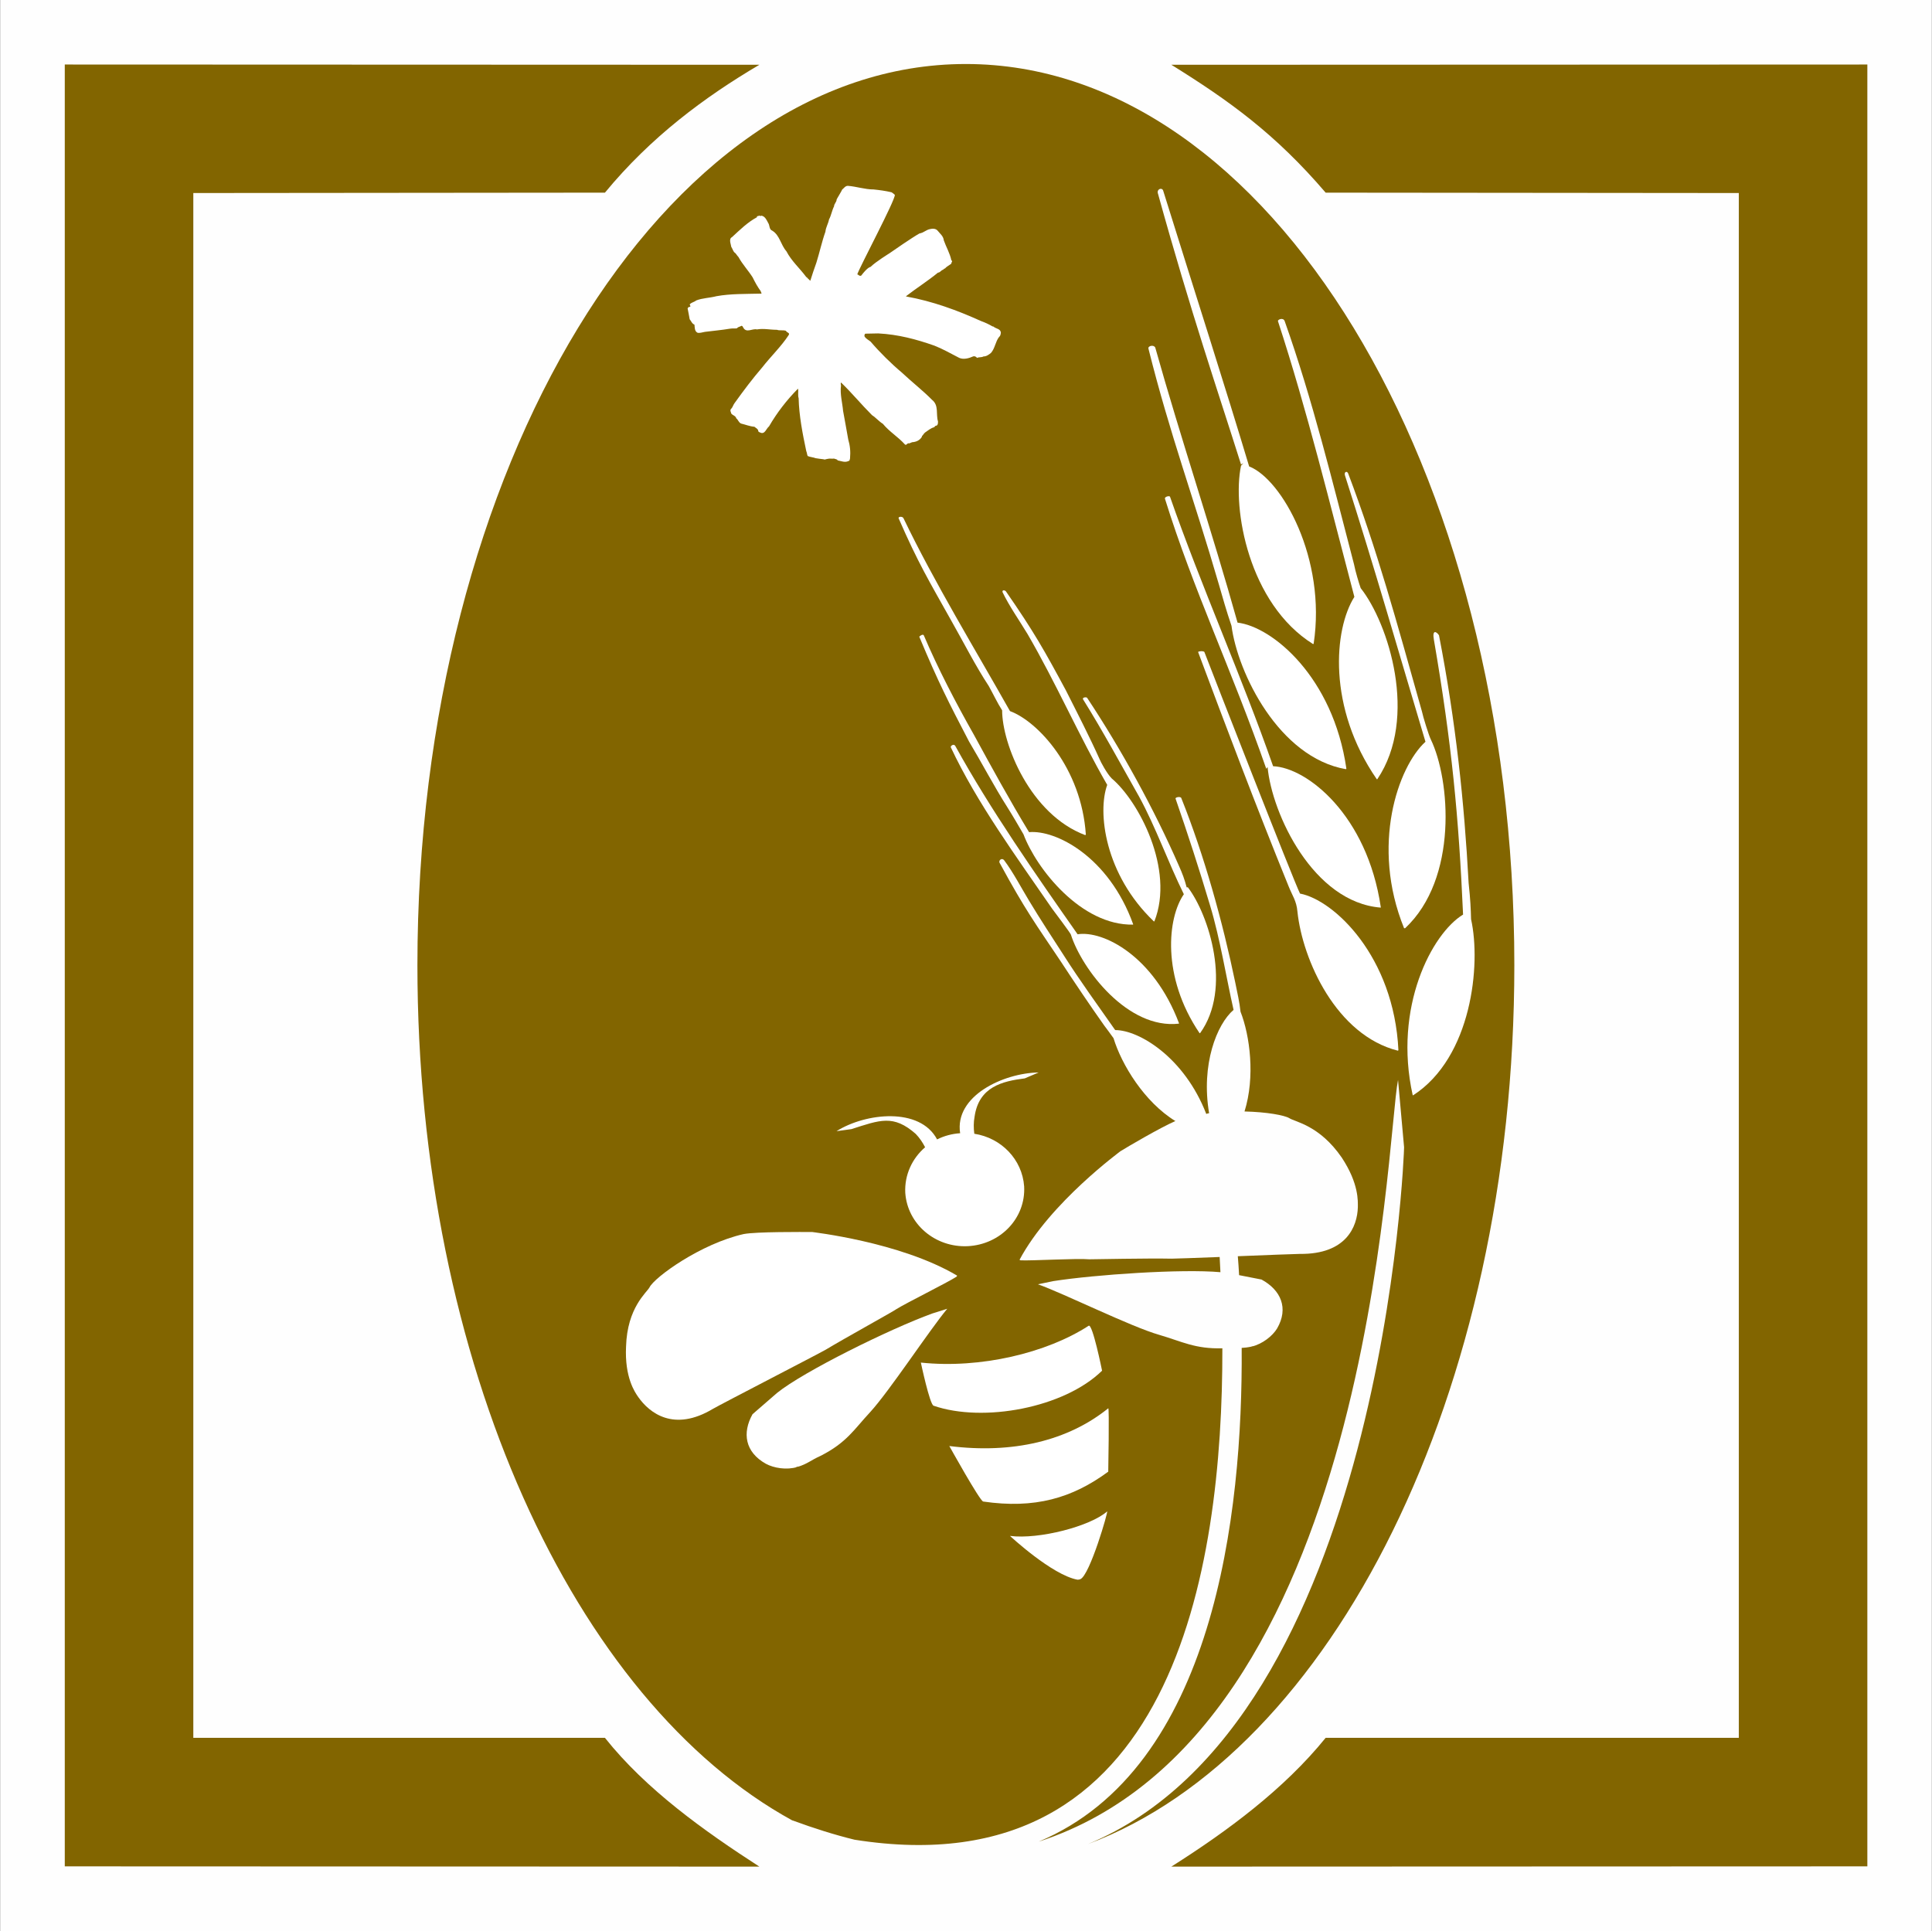 <?xml version="1.0" encoding="UTF-8" standalone="no"?>
<svg
   version="1.2"
   width="150.01mm"
   height="149.96mm"
   viewBox="0 0 15001 14995.999"
   preserveAspectRatio="xMidYMid"
   fill-rule="evenodd"
   stroke-width="28.222"
   stroke-linejoin="round"
   xml:space="preserve"
   id="svg46"
   sodipodi:docname="ID15a37.svg"
   inkscape:version="1.2.2 (b0a8486541, 2022-12-01)"
   xmlns:inkscape="http://www.inkscape.org/namespaces/inkscape"
   xmlns:sodipodi="http://sodipodi.sourceforge.net/DTD/sodipodi-0.dtd"
   xmlns="http://www.w3.org/2000/svg"
   xmlns:svg="http://www.w3.org/2000/svg"
   xmlns:ooo="http://xml.openoffice.org/svg/export"><rect x="0" y="0" width="15001" height="14995.999" fill="#333333" stroke="none"/><sodipodi:namedview
   id="namedview46"
   pagecolor="#ffffff"
   bordercolor="#000000"
   borderopacity="0.25"
   inkscape:showpageshadow="2"
   inkscape:pageopacity="0.0"
   inkscape:pagecheckerboard="true"
   inkscape:deskcolor="#d1d1d1"
   inkscape:document-units="mm"
   fit-margin-top="50"
   fit-margin-left="50"
   fit-margin-right="50"
   fit-margin-bottom="50"
   showgrid="false"
   inkscape:zoom="2.556842"
   inkscape:cx="533.27503"
   inkscape:cy="61.403872"
   inkscape:window-width="1280"
   inkscape:window-height="731"
   inkscape:window-x="0"
   inkscape:window-y="0"
   inkscape:window-maximized="1"
   inkscape:current-layer="svg46" />
 <defs
   class="ClipPathGroup"
   id="defs2">
  <clipPath
   id="presentation_clip_path"
   clipPathUnits="userSpaceOnUse">
   <rect
   x="0"
   y="0"
   width="21001"
   height="29703"
   id="rect1" />
  </clipPath>
  <clipPath
   id="presentation_clip_path_shrink"
   clipPathUnits="userSpaceOnUse">
   <rect
   x="21"
   y="29"
   width="20959"
   height="29644"
   id="rect2" />
  </clipPath>
 </defs>
 <defs
   class="TextShapeIndex"
   id="defs3">
  <g
   ooo:slide="id1"
   ooo:id-list="id3 id4 id5 id6 id7 id8 id9 id10 id11 id12 id13 id14 id15 id16 id17 id18 id19 id20 id21 id22 id23 id24 id25 id26 id27 id28 id29 id30 id31"
   id="g2" />
 </defs>
 <defs
   class="EmbeddedBulletChars"
   id="defs12">
  <g
   id="bullet-char-template-57356"
   transform="matrix(4.8828125e-4,0,0,-4.8828125e-4,0,0)">
   <path
   d="M 580,1141 1163,571 580,0 -4,571 Z"
   id="path3" />
  </g>
  <g
   id="bullet-char-template-57354"
   transform="matrix(4.8828125e-4,0,0,-4.8828125e-4,0,0)">
   <path
   d="M 8,1128 H 1137 V 0 H 8 Z"
   id="path4" />
  </g>
  <g
   id="bullet-char-template-10146"
   transform="matrix(4.8828125e-4,0,0,-4.8828125e-4,0,0)">
   <path
   d="M 174,0 602,739 174,1481 1456,739 Z M 1358,739 309,1346 659,739 Z"
   id="path5" />
  </g>
  <g
   id="bullet-char-template-10132"
   transform="matrix(4.8828125e-4,0,0,-4.8828125e-4,0,0)">
   <path
   d="M 2015,739 1276,0 H 717 l 543,543 H 174 v 393 h 1086 l -543,545 h 557 z"
   id="path6" />
  </g>
  <g
   id="bullet-char-template-10007"
   transform="matrix(4.8828125e-4,0,0,-4.8828125e-4,0,0)">
   <path
   d="m 0,-2 c -7,16 -16,29 -25,39 l 381,530 c -94,256 -141,385 -141,387 0,25 13,38 40,38 9,0 21,-2 34,-5 21,4 42,12 65,25 l 27,-13 111,-251 280,301 64,-25 24,25 c 21,-10 41,-24 62,-43 C 886,937 835,863 770,784 769,783 710,716 594,584 L 774,223 c 0,-27 -21,-55 -63,-84 l 16,-20 C 717,90 699,76 672,76 641,76 570,178 457,381 L 164,-76 c -22,-34 -53,-51 -92,-51 -42,0 -63,17 -64,51 -7,9 -10,24 -10,44 0,9 1,19 2,30 z"
   id="path7" />
  </g>
  <g
   id="bullet-char-template-10004"
   transform="matrix(4.8828125e-4,0,0,-4.8828125e-4,0,0)">
   <path
   d="M 285,-33 C 182,-33 111,30 74,156 52,228 41,333 41,471 c 0,78 14,145 41,201 34,71 87,106 158,106 53,0 88,-31 106,-94 l 23,-176 c 8,-64 28,-97 59,-98 l 735,706 c 11,11 33,17 66,17 42,0 63,-15 63,-46 V 965 c 0,-36 -10,-64 -30,-84 L 442,47 C 390,-6 338,-33 285,-33 Z"
   id="path8" />
  </g>
  <g
   id="bullet-char-template-9679"
   transform="matrix(4.8828125e-4,0,0,-4.8828125e-4,0,0)">
   <path
   d="M 813,0 C 632,0 489,54 383,161 276,268 223,411 223,592 c 0,181 53,324 160,431 106,107 249,161 430,161 179,0 323,-54 432,-161 108,-107 162,-251 162,-431 0,-180 -54,-324 -162,-431 C 1136,54 992,0 813,0 Z"
   id="path9" />
  </g>
  <g
   id="bullet-char-template-8226"
   transform="matrix(4.8828125e-4,0,0,-4.8828125e-4,0,0)">
   <path
   d="m 346,457 c -73,0 -137,26 -191,78 -54,51 -81,114 -81,188 0,73 27,136 81,188 54,52 118,78 191,78 73,0 134,-26 185,-79 51,-51 77,-114 77,-187 0,-75 -25,-137 -76,-188 -50,-52 -112,-78 -186,-78 z"
   id="path10" />
  </g>
  <g
   id="bullet-char-template-8211"
   transform="matrix(4.8828125e-4,0,0,-4.8828125e-4,0,0)">
   <path
   d="M -4,459 H 1135 V 606 H -4 Z"
   id="path11" />
  </g>
  <g
   id="bullet-char-template-61548"
   transform="matrix(4.8828125e-4,0,0,-4.8828125e-4,0,0)">
   <path
   d="m 173,740 c 0,163 58,303 173,419 116,115 255,173 419,173 163,0 302,-58 418,-173 116,-116 174,-256 174,-419 0,-163 -58,-303 -174,-418 C 1067,206 928,148 765,148 601,148 462,206 346,322 231,437 173,577 173,740 Z"
   id="path12" />
  </g>
 </defs>
 <g
   id="g12"
   transform="translate(-2652,-5770)">
  <g
   id="id2"
   class="Master_Slide">
   <g
   id="bg-id2"
   class="Background" />
   <g
   id="bo-id2"
   class="BackgroundObjects" />
  </g>
 </g>
 <g
   class="SlideGroup"
   id="g46"
   transform="translate(-2652,-5770)">
  <g
   id="g45">
   <g
   id="container-id1">
    <g
   id="id1"
   class="Slide"
   clip-path="url(#presentation_clip_path)">
     <g
   class="Page"
   id="g44">
      <g
   class="Group"
   id="g43">
       <g
   class="com.sun.star.drawing.PolyPolygonShape"
   id="g13">
        <g
   id="id3">
         <rect
   class="BoundingBox"
   stroke="none"
   fill="none"
   x="2652"
   y="5770"
   width="15001"
   height="14996"
   id="rect12" />
         <path
   fill="#fefefe"
   stroke="none"
   d="M 2653,5770 V 20765 H 17652 V 5770 Z"
   id="path13" />
        </g>
       </g>
       <g
   class="Group"
   id="g18"
   style="display:none">
        <g
   class="com.sun.star.drawing.LineShape"
   id="g14">
         <g
   id="id4">
          <rect
   class="BoundingBox"
   stroke="none"
   fill="none"
   x="2628"
   y="5771"
   width="53"
   height="14994"
   id="rect13" />
          <path
   fill="none"
   stroke="#1b1918"
   stroke-width="51"
   stroke-linejoin="miter"
   d="M 2654,20764 V 5771"
   id="path14" />
         </g>
        </g>
        <g
   class="com.sun.star.drawing.LineShape"
   id="g15">
         <g
   id="id5">
          <rect
   class="BoundingBox"
   stroke="none"
   fill="none"
   x="2654"
   y="20739"
   width="14997"
   height="53"
   id="rect14" />
          <path
   fill="none"
   stroke="#1b1918"
   stroke-width="51"
   stroke-linejoin="miter"
   d="M 17650,20765 H 2654"
   id="path15" />
         </g>
        </g>
        <g
   class="com.sun.star.drawing.LineShape"
   id="g16">
         <g
   id="id6">
          <rect
   class="BoundingBox"
   stroke="none"
   fill="none"
   x="17624"
   y="5771"
   width="53"
   height="14994"
   id="rect15" />
          <path
   fill="none"
   stroke="#1b1918"
   stroke-width="51"
   stroke-linejoin="miter"
   d="M 17650,5771 V 20764"
   id="path16" />
         </g>
        </g>
        <g
   class="com.sun.star.drawing.LineShape"
   id="g17">
         <g
   id="id7">
          <rect
   class="BoundingBox"
   stroke="none"
   fill="none"
   x="2654"
   y="5745"
   width="14997"
   height="53"
   id="rect16" />
          <path
   fill="none"
   stroke="#1b1918"
   stroke-width="51"
   stroke-linejoin="miter"
   d="M 2654,5771 H 17650"
   id="path17" />
         </g>
        </g>
       </g>
       <g
   class="com.sun.star.drawing.ClosedBezierShape"
   id="g19">
        <g
   id="id8">
         <rect
   class="BoundingBox"
   stroke="none"
   fill="none"
   x="11747"
   y="6271"
   width="5405"
   height="13995"
   id="rect18" />
         <path
   fill="#826500"
   stroke="none"
   d="m 11747,20265 5404,-2 V 6271 l -5404,2 c 449,279 807,536 1198,993 l 3208,3 v 11996 h -3208 c -322,398 -762,724 -1198,1000 z"
   id="path18" />
        </g>
       </g>
       <g
   class="com.sun.star.drawing.ClosedBezierShape"
   id="g20">
        <g
   id="id9">
         <rect
   class="BoundingBox"
   stroke="none"
   fill="none"
   x="3155"
   y="6270"
   width="5394"
   height="13996"
   id="rect19" />
         <path
   fill="#826500"
   stroke="none"
   d="m 8548,20265 -5393,-2 V 6271 l 5393,2 c -427,252 -843,561 -1199,993 l -3196,3 v 11996 h 3196 c 320,403 775,726 1199,1000 z"
   id="path19" />
        </g>
       </g>
       <g
   class="com.sun.star.drawing.ClosedBezierShape"
   id="g21">
        <g
   id="id10">
         <rect
   class="BoundingBox"
   stroke="none"
   fill="none"
   x="5893"
   y="6267"
   width="8518"
   height="13832"
   id="rect20" />
         <path
   fill="#826500"
   stroke="none"
   d="m 12018,14420 c -170,-439 -522,-651 -706,-651 l -4,-4 c -131,-187 -272,-381 -393,-571 -91,-141 -186,-285 -273,-430 -59,-97 -121,-217 -192,-312 -20,-27 -49,2 -35,21 199,366 277,470 472,761 108,165 227,342 339,500 24,31 48,65 72,98 62,204 239,496 481,644 l 2,-2 c -122,53 -375,202 -430,236 9,-5 -545,396 -783,843 l 9,4 c 91,4 441,-17 532,-8 30,0 463,-9 640,-5 29,0 189,-6 373,-13 2,38 4,78 6,118 -302,-27 -974,19 -1296,69 l -121,25 c 208,74 722,330 943,393 175,51 277,110 489,104 3,1718 -380,4209 -2856,3816 -155,-38 -314,-88 -482,-150 v 1 c -1692,-927 -2912,-3551 -2912,-6642 0,-3869 1908,-6998 4258,-6998 2350,0 4259,3129 4259,6998 0,3328 -1416,6116 -3311,6825 2303,-951 2457,-5411 2455,-5411 l -47,-523 c -93,458 -194,5071 -2790,5915 1364,-572 1585,-2549 1576,-3834 23,-1 48,-4 80,-11 -34,9 35,-12 0,0 82,-20 160,-82 195,-140 91,-157 30,-298 -121,-380 l -174,-34 c -3,-52 -6,-101 -10,-147 228,-9 451,-18 482,-18 359,4 446,-211 450,-363 0,-46 9,-182 -125,-385 -173,-252 -364,-277 -407,-306 -38,-23 -176,-48 -346,-52 h -2 c 84,-269 42,-589 -31,-775 -7,-71 -26,-152 -41,-227 -97,-468 -240,-985 -419,-1432 -6,-15 -51,-6 -44,6 96,277 184,548 268,830 77,254 126,563 182,809 -130,111 -254,424 -190,802 h 3 c -9,1 -17,3 -25,6 z"
   id="path20" />
        </g>
       </g>
       <g
   class="com.sun.star.drawing.ClosedBezierShape"
   id="g22">
        <g
   id="id11">
         <rect
   class="BoundingBox"
   stroke="none"
   fill="none"
   x="7991"
   y="7213"
   width="2433"
   height="2145"
   id="rect21" />
         <path
   fill="#ffffff"
   stroke="none"
   d="m 9434,7241 c 48,5 93,11 140,22 9,6 17,11 26,20 3,42 -270,554 -292,618 5,-3 17,17 31,9 45,-59 64,-65 73,-68 39,-39 146,-105 146,-105 31,-22 182,-126 233,-154 34,-6 51,-28 82,-34 20,-5 45,-5 59,12 17,22 45,42 48,75 19,54 47,99 59,156 14,5 -3,17 0,25 -17,14 -37,22 -51,39 -6,-3 -8,6 -14,9 -14,2 -22,22 -39,22 -82,67 -164,118 -248,183 v 2 c 206,37 396,107 582,191 31,11 61,25 90,42 h 5 c 23,20 59,17 59,51 -3,14 -3,22 -14,31 -28,36 -31,87 -62,123 -17,14 -36,28 -59,28 -16,9 -30,3 -50,11 -6,-8 -17,-16 -31,-11 -31,14 -73,26 -107,11 -64,-33 -129,-70 -193,-95 -142,-50 -282,-87 -436,-95 l -99,2 c -8,3 -8,12 -8,20 11,20 31,28 48,42 70,82 160,171 241,239 81,76 164,140 237,214 53,42 28,112 45,166 0,14 0,28 -11,33 -9,0 -15,6 -17,12 -31,8 -51,28 -73,42 -12,11 -14,19 -24,28 v 5 c -17,28 -45,40 -76,42 -8,3 -16,6 -22,9 -17,-6 -22,20 -34,8 -53,-59 -120,-98 -171,-160 -31,-19 -53,-47 -84,-67 -87,-87 -152,-168 -241,-254 -3,9 -3,12 0,23 -9,68 11,136 16,197 14,73 26,146 40,222 14,48 19,93 14,149 -3,5 0,17 -12,19 -28,14 -56,0 -84,-5 -5,-11 -19,-9 -28,-14 -17,3 -36,-3 -50,3 -9,-3 -14,8 -23,2 -3,9 -5,-2 -11,0 -20,-2 -39,-5 -59,-8 -20,-8 -42,-8 -62,-17 -5,-11 -5,-25 -11,-39 -28,-132 -56,-275 -59,-410 -8,-25 0,-51 -5,-74 -87,88 -163,186 -225,293 -22,17 -32,65 -68,48 -3,0 -6,-6 -9,-3 -5,-3 -8,-11 -8,-17 -9,-14 -20,-17 -28,-25 -37,-3 -70,-17 -104,-25 -20,-9 -23,-31 -37,-40 -5,-25 -42,-25 -42,-48 -5,-11 -5,-16 0,-25 14,-11 17,-31 28,-45 71,-99 141,-192 216,-279 63,-81 147,-162 204,-249 14,-20 -17,-20 -20,-34 -23,-8 -51,0 -70,-8 -56,0 -102,-12 -156,-3 -36,-9 -81,31 -106,-14 -3,-6 -6,-14 -14,-14 -12,8 -28,8 -34,19 -14,3 -36,0 -53,3 -65,11 -135,17 -197,25 -19,3 -42,12 -59,6 -22,-14 -19,-39 -22,-62 -20,-8 -25,-28 -37,-42 -5,-31 -11,-56 -16,-84 2,-3 5,-11 11,-11 3,0 8,0 11,-6 l -6,-14 c 14,-17 34,-17 51,-31 48,-19 104,-19 157,-33 109,-20 230,-17 348,-20 6,-6 -6,-11 -3,-17 -25,-34 -45,-70 -64,-109 -34,-54 -79,-101 -110,-158 -14,-14 -19,-29 -33,-37 -9,-11 -14,-28 -23,-42 -3,-23 -22,-62 6,-76 61,-56 120,-115 193,-154 -2,-14 14,-6 20,-14 3,8 11,2 17,2 28,6 40,37 51,57 12,16 6,50 31,59 59,36 65,109 110,160 39,76 104,132 154,200 9,3 11,14 20,17 0,8 11,5 11,14 14,-45 31,-96 48,-143 25,-80 42,-161 70,-240 3,-34 22,-62 28,-95 17,-31 22,-68 39,-102 0,-19 20,-33 20,-53 0,-3 42,-70 42,-76 14,-11 25,-30 45,-30 67,5 132,28 199,28 z"
   id="path21" />
        </g>
       </g>
       <g
   class="com.sun.star.drawing.ClosedBezierShape"
   id="g23">
        <g
   id="id12">
         <rect
   class="BoundingBox"
   stroke="none"
   fill="none"
   x="10023"
   y="16706"
   width="1239"
   height="744"
   id="rect22" />
         <path
   fill="#ffffff"
   stroke="none"
   d="m 10023,16999 c 494,62 922,-41 1234,-293 9,-8 0,492 0,492 -281,207 -572,290 -971,232 -26,-4 -263,-431 -263,-431 z"
   id="path22" />
        </g>
       </g>
       <g
   class="com.sun.star.drawing.ClosedBezierShape"
   id="g24">
        <g
   id="id13">
         <rect
   class="BoundingBox"
   stroke="none"
   fill="none"
   x="9802"
   y="16064"
   width="1408"
   height="678"
   id="rect23" />
         <path
   fill="#ffffff"
   stroke="none"
   d="m 9802,16351 c 462,49 978,-75 1303,-286 30,-19 104,349 104,349 -295,289 -923,405 -1308,272 -30,-8 -99,-335 -99,-335 z"
   id="path23" />
        </g>
       </g>
       <g
   class="com.sun.star.drawing.ClosedBezierShape"
   id="g25">
        <g
   id="id14">
         <rect
   class="BoundingBox"
   stroke="none"
   fill="none"
   x="10494"
   y="17507"
   width="756"
   height="532"
   id="rect24" />
         <path
   fill="#ffffff"
   stroke="none"
   d="m 11018,18037 c -199,-37 -524,-340 -524,-340 225,29 624,-75 754,-190 13,-12 -134,497 -208,526 -9,4 -22,4 -22,4 z"
   id="path24" />
        </g>
       </g>
       <g
   class="com.sun.star.drawing.ClosedBezierShape"
   id="g26">
        <g
   id="id15">
         <rect
   class="BoundingBox"
   stroke="none"
   fill="none"
   x="7511"
   y="15337"
   width="2575"
   height="1460"
   id="rect25" />
         <path
   fill="#ffffff"
   stroke="none"
   d="m 10084,15676 c -446,-265 -1138,-339 -1125,-339 -78,0 -434,-3 -533,16 -333,75 -692,335 -731,414 -22,41 -173,157 -182,459 -12,240 69,356 95,393 87,124 277,273 580,91 56,-33 818,-426 875,-459 151,-91 527,-298 549,-315 78,-49 389,-202 467,-252 z"
   id="path25" />
        </g>
       </g>
       <g
   class="com.sun.star.drawing.ClosedBezierShape"
   id="g27">
        <g
   id="id16">
         <rect
   class="BoundingBox"
   stroke="none"
   fill="none"
   x="7511"
   y="15337"
   width="2575"
   height="1460"
   id="rect26" />
        </g>
       </g>
       <g
   class="com.sun.star.drawing.ClosedBezierShape"
   id="g28">
        <g
   id="id17">
         <rect
   class="BoundingBox"
   stroke="none"
   fill="none"
   x="8449"
   y="15933"
   width="1559"
   height="1242"
   id="rect27" />
         <path
   fill="#ffffff"
   stroke="none"
   d="m 8685,16587 c 205,-166 875,-497 1205,-617 l 117,-37 c -138,165 -447,637 -598,802 -125,134 -182,237 -385,340 -82,37 -100,62 -182,87 35,-12 -40,8 0,0 -83,25 -182,8 -243,-25 -163,-91 -185,-240 -104,-385 z"
   id="path27" />
        </g>
       </g>
       <g
   class="com.sun.star.drawing.ClosedBezierShape"
   id="g29">
        <g
   id="id18">
         <rect
   class="BoundingBox"
   stroke="none"
   fill="none"
   x="8449"
   y="15933"
   width="1559"
   height="1242"
   id="rect28" />
        </g>
       </g>
       <g
   class="com.sun.star.drawing.ClosedBezierShape"
   id="g30">
        <g
   id="id19">
         <rect
   class="BoundingBox"
   stroke="none"
   fill="none"
   x="11640"
   y="7236"
   width="1231"
   height="3537"
   id="rect29" />
         <path
   fill="#ffffff"
   stroke="none"
   d="m 12288,9377 c -179,-568 -385,-1165 -646,-2107 -8,-32 31,-46 41,-21 254,814 487,1539 668,2143 255,99 601,718 501,1376 l -4,4 c -502,-314 -630,-1055 -560,-1386 l 19,-20 c 1,1 -20,10 -19,11 z"
   id="path29" />
        </g>
       </g>
       <g
   class="com.sun.star.drawing.ClosedBezierShape"
   id="g31">
        <g
   id="id20">
         <rect
   class="BoundingBox"
   stroke="none"
   fill="none"
   x="13093"
   y="9434"
   width="785"
   height="3545"
   id="rect30" />
         <path
   fill="#ffffff"
   stroke="none"
   d="m 13693,11296 c -201,-713 -348,-1255 -573,-1849 -9,-23 -34,-13 -25,15 229,714 419,1380 625,2068 -213,194 -427,806 -166,1448 h 8 c 412,-385 351,-1153 199,-1467 -15,-30 -61,-178 -68,-215 z"
   id="path30" />
        </g>
       </g>
       <g
   class="com.sun.star.drawing.ClosedBezierShape"
   id="g32">
        <g
   id="id21">
         <rect
   class="BoundingBox"
   stroke="none"
   fill="none"
   x="13580"
   y="10679"
   width="523"
   height="3598"
   id="rect31" />
         <path
   fill="#ffffff"
   stroke="none"
   d="m 13621,14275 c -152,-684 149,-1256 391,-1403 -34,-763 -87,-1322 -227,-2137 -13,-76 19,-63 40,-32 131,675 196,1293 230,1923 14,129 17,204 19,282 79,353 5,1073 -449,1367 z"
   id="path31" />
        </g>
       </g>
       <g
   class="com.sun.star.drawing.ClosedBezierShape"
   id="g33">
        <g
   id="id22">
         <rect
   class="BoundingBox"
   stroke="none"
   fill="none"
   x="12573"
   y="8246"
   width="932"
   height="3577"
   id="rect32" />
         <path
   fill="#ffffff"
   stroke="none"
   d="m 13165,10151 c -166,-635 -321,-1276 -538,-1887 -11,-32 -58,-12 -52,1 227,693 406,1432 593,2140 -159,251 -211,859 174,1416 h 4 c 321,-476 87,-1211 -129,-1484 -14,-40 -41,-129 -52,-186 z"
   id="path32" />
        </g>
       </g>
       <g
   class="com.sun.star.drawing.ClosedBezierShape"
   id="g34">
        <g
   id="id23">
         <rect
   class="BoundingBox"
   stroke="none"
   fill="none"
   x="11569"
   y="8455"
   width="1539"
   height="3289"
   id="rect33" />
         <path
   fill="#ffffff"
   stroke="none"
   d="m 12214,10630 c -40,-117 -70,-224 -97,-318 -195,-672 -380,-1163 -548,-1835 -5,-22 42,-32 53,-8 196,699 443,1433 639,2136 269,31 742,422 845,1134 l -4,4 c -520,-91 -840,-747 -888,-1113 z"
   id="path33" />
        </g>
       </g>
       <g
   class="com.sun.star.drawing.ClosedBezierShape"
   id="g35">
        <g
   id="id24">
         <rect
   class="BoundingBox"
   stroke="none"
   fill="none"
   x="11955"
   y="10827"
   width="1557"
   height="3104"
   id="rect34" />
         <path
   fill="#ffffff"
   stroke="none"
   d="m 12726,12850 c -7,-85 -40,-125 -68,-196 -255,-627 -496,-1266 -703,-1820 -2,-7 37,-11 48,-2 63,165 695,1782 743,1877 264,50 729,488 764,1216 l -4,4 c -477,-120 -740,-702 -780,-1079 z"
   id="path34" />
        </g>
       </g>
       <g
   class="com.sun.star.drawing.ClosedBezierShape"
   id="g36">
        <g
   id="id25">
         <rect
   class="BoundingBox"
   stroke="none"
   fill="none"
   x="11697"
   y="9622"
   width="1678"
   height="3197"
   id="rect35" />
         <path
   fill="#ffffff"
   stroke="none"
   d="m 12484,11740 c -267,-766 -567,-1390 -787,-2098 -3,-13 29,-24 39,-16 245,702 558,1398 801,2094 263,11 730,378 836,1094 v 4 c -524,-41 -845,-727 -879,-1092 z"
   id="path35" />
        </g>
       </g>
       <g
   class="com.sun.star.drawing.ClosedBezierShape"
   id="g37">
        <g
   id="id26">
         <rect
   class="BoundingBox"
   stroke="none"
   fill="none"
   x="9629"
   y="9783"
   width="1456"
   height="2473"
   id="rect36" />
         <path
   fill="#ffffff"
   stroke="none"
   d="m 10433,11286 c -39,-61 -65,-119 -104,-189 -104,-158 -195,-339 -294,-513 -169,-302 -254,-441 -406,-790 -3,-13 30,-16 38,0 239,498 567,1036 827,1498 215,79 555,442 589,959 l -5,4 c -428,-161 -645,-709 -645,-969 z"
   id="path36" />
        </g>
       </g>
       <g
   class="com.sun.star.drawing.ClosedBezierShape"
   id="g38">
        <g
   id="id27">
         <rect
   class="BoundingBox"
   stroke="none"
   fill="none"
   x="11060"
   y="11185"
   width="1035"
   height="2610"
   id="rect37" />
         <path
   fill="#ffffff"
   stroke="none"
   d="m 11866,12661 c -18,-67 -32,-104 -60,-167 -192,-440 -448,-905 -713,-1305 -6,-8 -39,-4 -32,11 156,250 291,501 436,757 127,232 228,516 347,757 -126,181 -176,639 122,1079 h 4 c 251,-347 69,-918 -95,-1133 h -4 c -2,2 -3,-1 -5,1 z"
   id="path37" />
        </g>
       </g>
       <g
   class="com.sun.star.drawing.ClosedBezierShape"
   id="g39">
        <g
   id="id28">
         <rect
   class="BoundingBox"
   stroke="none"
   fill="none"
   x="10436"
   y="10354"
   width="1228"
   height="2572"
   id="rect38" />
         <path
   fill="#ffffff"
   stroke="none"
   d="m 11191,11668 c -78,-174 -174,-361 -264,-539 -164,-305 -247,-453 -464,-766 -7,-10 -31,-15 -27,5 51,107 132,222 194,325 221,379 401,794 619,1172 -77,211 -20,695 362,1060 h 4 c 160,-405 -124,-936 -331,-1110 -38,-38 -87,-131 -93,-147 z"
   id="path38" />
        </g>
       </g>
       <g
   class="com.sun.star.drawing.ClosedBezierShape"
   id="g40">
        <g
   id="id29">
         <rect
   class="BoundingBox"
   stroke="none"
   fill="none"
   x="9790"
   y="10699"
   width="1661"
   height="2252"
   id="rect39" />
         <path
   fill="#ffffff"
   stroke="none"
   d="m 10599,12249 c -40,-69 -84,-145 -127,-213 -100,-157 -195,-339 -296,-508 -160,-307 -239,-461 -386,-813 0,-5 29,-25 35,-11 108,254 248,523 390,774 133,244 278,509 427,754 209,-19 619,191 808,714 v 4 c -403,8 -751,-434 -851,-701 z"
   id="path39" />
        </g>
       </g>
       <g
   class="com.sun.star.drawing.ClosedBezierShape"
   id="g41">
        <g
   id="id30">
         <rect
   class="BoundingBox"
   stroke="none"
   fill="none"
   x="10033"
   y="11554"
   width="1775"
   height="2170"
   id="rect40" />
         <path
   fill="#ffffff"
   stroke="none"
   d="m 10821,12826 c -278,-404 -583,-820 -787,-1254 -2,-10 23,-29 35,-10 273,495 627,1002 950,1463 198,-31 590,167 787,690 v 4 c -398,46 -753,-422 -839,-691 2,-5 -134,-186 -146,-202 z"
   id="path40" />
        </g>
       </g>
       <g
   class="com.sun.star.drawing.ClosedBezierShape"
   id="g42">
        <g
   id="id31">
         <rect
   class="BoundingBox"
   stroke="none"
   fill="none"
   x="9147"
   y="14098"
   width="1572"
   height="1351"
   id="rect41" />
         <path
   fill="#ffffff"
   stroke="none"
   d="m 9928,14618 c -133,-252 -554,-207 -781,-64 l 116,-16 c 222,-71 326,-115 499,37 30,31 54,67 73,104 -100,86 -161,214 -154,354 17,244 234,426 485,414 256,-13 451,-219 438,-464 -15,-210 -178,-377 -387,-409 -6,-44 -6,-89 2,-132 33,-233 216,-276 390,-298 l 108,-46 c -278,5 -655,184 -610,472 -64,4 -125,21 -179,48 z"
   id="path41" />
        </g>
       </g>
      </g>
     </g>
    </g>
   </g>
  </g>
 </g>
</svg>
